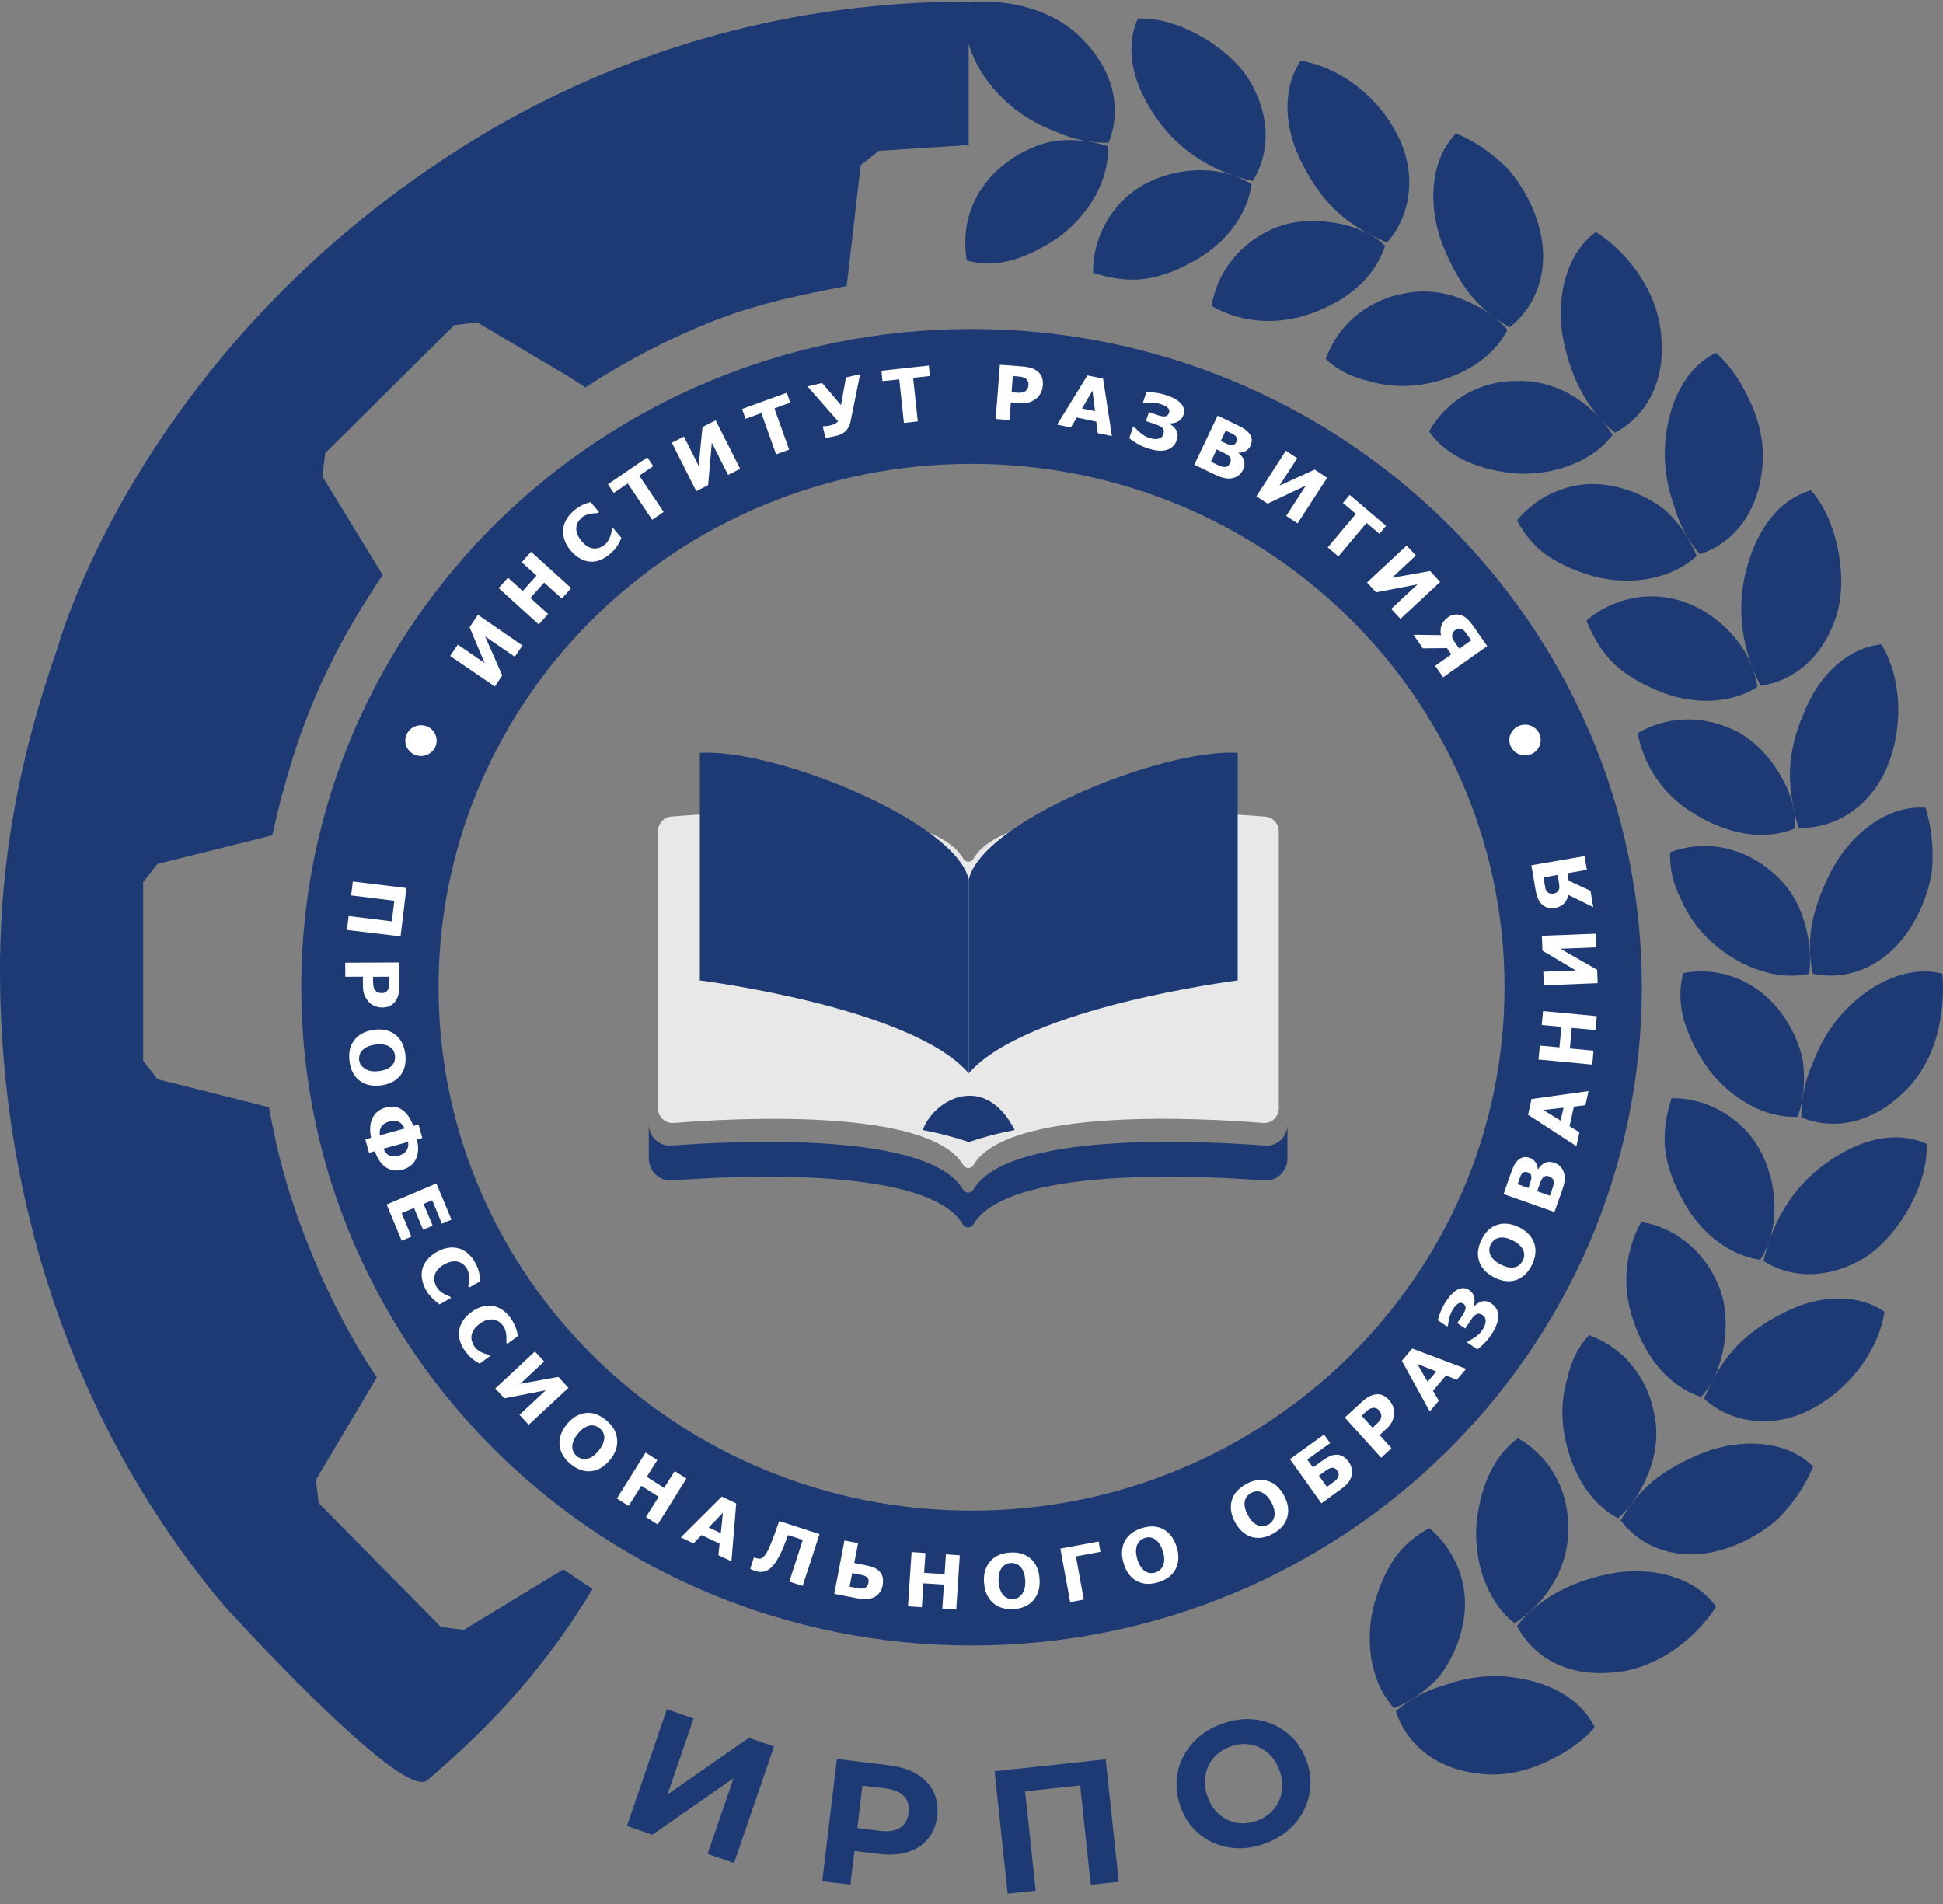 <svg width="100" height="98" viewBox="0 0 100 98" fill="none" xmlns="http://www.w3.org/2000/svg">
<rect x="0" y="0" width="100" height="98" fill="#808080" stroke="none"/>
<g clip-path="url(#clip0_204_179)">
<path d="M34.323 87.977L35.697 88.454L34.354 92.361L38.543 89.445L39.836 89.897L37.779 95.891L36.418 95.42L37.754 91.525L33.572 94.435L32.266 93.983L34.323 87.977Z" fill="#1E3A75"/>
<path d="M47.198 91.32C47.586 91.556 47.87 91.859 48.048 92.224C48.227 92.596 48.288 93.011 48.233 93.481C48.178 93.946 48.017 94.335 47.759 94.651C47.494 94.967 47.149 95.196 46.718 95.326C46.286 95.463 45.794 95.494 45.239 95.425L43.977 95.271L43.767 97.004L42.319 96.831L43.071 90.534L45.781 90.862C46.342 90.936 46.81 91.085 47.198 91.32ZM46.33 94.07C46.576 93.908 46.724 93.654 46.767 93.308C46.81 92.955 46.73 92.67 46.527 92.453C46.324 92.237 46.003 92.1 45.566 92.051L44.383 91.909L44.124 94.094L45.307 94.237C45.738 94.286 46.083 94.231 46.33 94.07Z" fill="#1E3A75"/>
<path d="M56.906 90.553L57.577 96.856L56.136 97.011L55.593 91.896L52.76 92.2L53.302 97.315L51.861 97.469L51.189 91.166L56.906 90.553Z" fill="#1E3A75"/>
<path d="M63.282 95.091C62.691 94.999 62.173 94.77 61.73 94.404C61.28 94.033 60.954 93.556 60.75 92.974C60.541 92.385 60.498 91.81 60.609 91.24C60.719 90.671 60.978 90.163 61.379 89.717C61.779 89.272 62.284 88.937 62.906 88.72C63.523 88.497 64.126 88.435 64.711 88.522C65.296 88.615 65.814 88.844 66.264 89.209C66.713 89.574 67.04 90.051 67.249 90.64C67.459 91.228 67.502 91.804 67.385 92.373C67.267 92.943 67.009 93.45 66.615 93.896C66.214 94.342 65.709 94.67 65.093 94.893C64.478 95.116 63.874 95.184 63.282 95.091ZM65.543 93.135C65.771 92.869 65.912 92.565 65.968 92.218C66.023 91.872 65.993 91.512 65.857 91.141C65.728 90.77 65.531 90.473 65.266 90.237C65.001 90.002 64.699 89.859 64.36 89.797C64.021 89.736 63.676 89.766 63.325 89.897C62.974 90.02 62.684 90.219 62.463 90.478C62.235 90.745 62.093 91.048 62.038 91.395C61.982 91.742 62.013 92.101 62.149 92.472C62.278 92.844 62.475 93.141 62.74 93.376C63.005 93.612 63.307 93.754 63.646 93.816C63.984 93.878 64.329 93.841 64.681 93.717C65.026 93.593 65.315 93.395 65.543 93.135Z" fill="#1E3A75"/>
<path d="M50.002 16.933C30.949 16.933 15.505 32.103 15.505 50.814C15.505 69.525 30.949 84.695 50.002 84.695C69.056 84.695 84.499 69.525 84.499 50.814C84.499 32.103 69.056 16.933 50.002 16.933ZM50.002 77.754C34.854 77.754 22.571 65.693 22.571 50.814C22.571 35.936 34.854 23.874 50.002 23.874C65.15 23.874 77.433 35.936 77.433 50.814C77.433 65.693 65.15 77.754 50.002 77.754Z" fill="#1E3A75"/>
<path d="M84.467 62.895C83.704 64.281 83.408 66.046 84.061 67.978C84.714 69.897 85.909 71.365 87.547 71.897C88.201 71.21 88.558 70.257 88.724 69.272C88.878 68.281 88.86 67.259 88.496 66.281C87.714 64.293 86.119 63.166 84.467 62.895Z" fill="#1E3A75"/>
<path d="M96.99 67.52C96.645 69.68 94.988 71.711 92.973 72.653C90.953 73.6 88.901 73.111 87.7 71.984C88.07 71.13 88.526 70.257 89.191 69.501C89.844 68.746 90.731 68.114 91.692 67.625C93.559 66.622 95.598 66.554 96.99 67.52Z" fill="#1E3A75"/>
<path d="M81.783 68.721C81.234 69.309 80.858 70.052 80.674 70.913C80.421 71.73 80.335 72.653 80.483 73.65C80.791 75.656 81.783 77.358 83.273 78.145C83.988 77.544 84.511 76.671 84.869 75.748C85.226 74.826 85.361 73.805 85.133 72.752C84.733 70.671 83.366 69.284 81.783 68.721Z" fill="#1E3A75"/>
<path d="M93.316 75.483C92.909 76.48 92.257 77.439 91.449 78.231C90.575 78.975 89.54 79.532 88.456 79.81C86.3 80.393 84.427 79.6 83.411 78.262C83.879 77.445 84.483 76.671 85.289 76.064C86.103 75.458 87.058 74.981 88.049 74.634C90.088 73.99 92.115 74.288 93.316 75.483Z" fill="#1E3A75"/>
<path d="M78.127 74.027C76.82 74.962 76.119 76.695 75.977 78.64C75.903 80.627 76.63 82.534 77.954 83.55C79.519 82.553 80.788 80.701 80.708 78.559C80.695 76.46 79.593 74.862 78.127 74.027Z" fill="#1E3A75"/>
<path d="M88.324 82.701C87.147 84.504 85.084 86.014 82.78 86.1C80.519 86.255 78.856 85.203 78.074 83.692C79.219 82.187 81.179 81.252 83.267 80.931C85.404 80.665 87.351 81.32 88.324 82.701Z" fill="#1E3A75"/>
<path d="M73.56 78.652C72.864 79.03 72.218 79.538 71.737 80.262C71.256 80.987 70.905 81.866 70.665 82.795C70.234 84.702 70.622 86.69 71.743 87.921C72.606 87.587 73.425 87.011 74.078 86.287C74.688 85.494 75.125 84.54 75.304 83.525C75.692 81.519 74.836 79.705 73.56 78.652Z" fill="#1E3A75"/>
<path d="M82.073 88.912C81.371 89.723 80.391 90.342 79.363 90.782C78.334 91.228 77.2 91.445 76.061 91.283C73.806 91.017 72.346 89.692 71.841 88.076C72.543 87.457 73.406 86.999 74.379 86.726C75.303 86.386 76.332 86.219 77.416 86.286C79.585 86.454 81.34 87.376 82.073 88.912Z" fill="#1E3A75"/>
<path d="M86.027 56.523C85.793 57.279 85.627 58.09 85.682 58.951C85.744 59.805 86.04 60.721 86.52 61.607C87.376 63.341 88.929 64.616 90.598 64.839C91.621 63.235 91.534 60.92 90.555 59.143C89.538 57.353 87.653 56.499 86.027 56.523Z" fill="#1E3A75"/>
<path d="M99.16 58.876C99.197 59.972 98.846 61.087 98.298 62.09C97.75 63.099 97.023 63.996 96.111 64.64C94.17 65.891 92.181 65.811 90.764 64.9C91.17 63.074 92.138 61.198 93.937 59.904C95.698 58.61 97.577 58.164 99.16 58.876Z" fill="#1E3A75"/>
<path d="M86.63 50.084C86.421 50.87 86.439 51.7 86.673 52.542C86.932 53.384 87.357 54.226 87.918 55.012C89.1 56.579 90.862 57.563 92.531 57.483C92.827 56.597 92.919 55.594 92.79 54.616C92.599 53.632 92.125 52.672 91.472 51.879C90.141 50.288 88.287 49.774 86.63 50.084Z" fill="#1E3A75"/>
<path d="M99.967 50.115C100.146 52.245 99.622 54.746 97.885 56.307C96.229 57.886 94.269 58.158 92.711 57.514C92.692 56.567 92.895 55.601 93.315 54.672C93.672 53.737 94.183 52.833 94.935 52.035C96.425 50.456 98.347 49.694 99.967 50.115Z" fill="#1E3A75"/>
<path d="M85.961 43.867C85.918 44.672 86.103 45.483 86.503 46.264C86.842 47.05 87.347 47.818 88.092 48.486C89.571 49.824 91.493 50.486 93.113 50.121C93.23 49.199 93.119 48.189 92.799 47.254C92.497 46.313 91.93 45.446 91.086 44.784C89.46 43.453 87.531 43.273 85.961 43.867Z" fill="#1E3A75"/>
<path d="M99.101 41.576C99.422 42.604 99.539 43.762 99.422 44.889C99.243 46.022 98.781 47.124 98.135 48.034C96.816 49.873 94.956 50.48 93.298 50.115C93.089 49.186 93.101 48.202 93.329 47.211C93.582 46.22 93.988 45.236 94.531 44.332C95.683 42.524 97.426 41.44 99.101 41.576Z" fill="#1E3A75"/>
<path d="M84.283 37.737C84.59 39.292 85.465 40.846 87.215 41.898C88.927 42.945 90.788 43.298 92.383 42.641C92.445 41.688 92.125 40.728 91.613 39.867C91.102 39.007 90.418 38.245 89.537 37.725C87.665 36.71 85.718 36.883 84.283 37.737Z" fill="#1E3A75"/>
<path d="M96.83 33.168C97.95 35.044 97.957 37.682 97.026 39.7C96.072 41.737 94.199 42.691 92.56 42.604C92.302 41.706 92.105 40.74 92.123 39.737C92.148 38.734 92.4 37.682 92.85 36.672C93.626 34.704 95.141 33.335 96.83 33.168Z" fill="#1E3A75"/>
<path d="M81.648 31.942C81.95 32.673 82.332 33.409 82.929 34.022C83.52 34.642 84.346 35.137 85.257 35.521C87.025 36.295 89.034 36.264 90.444 35.354C90.192 33.465 88.677 31.738 86.779 31.019C84.87 30.295 82.874 30.865 81.648 31.942Z" fill="#1E3A75"/>
<path d="M93.204 25.236C93.924 26.054 94.362 27.137 94.59 28.258C94.811 29.385 94.848 30.536 94.534 31.632C93.851 33.849 92.279 35.075 90.61 35.292C89.748 33.632 89.316 31.558 89.853 29.41C90.388 27.273 91.54 25.719 93.204 25.236Z" fill="#1E3A75"/>
<path d="M78.076 26.784C78.452 27.49 78.963 28.146 79.684 28.629C80.405 29.112 81.286 29.471 82.209 29.713C84.113 30.146 86.091 29.756 87.322 28.617C86.984 27.744 86.417 26.914 85.696 26.252C84.907 25.633 83.953 25.193 82.942 25.007C80.941 24.623 79.129 25.49 78.076 26.784Z" fill="#1E3A75"/>
<path d="M88.314 18.159C89.121 18.871 89.737 19.862 90.181 20.908C90.624 21.955 90.84 23.094 90.679 24.252C90.415 26.537 89.09 28.01 87.483 28.524C86.866 27.812 86.404 26.939 86.133 25.955C85.794 25.014 85.628 23.973 85.696 22.884C85.856 20.679 86.78 18.902 88.314 18.159Z" fill="#1E3A75"/>
<path d="M73.547 22.209C74.477 23.528 76.196 24.234 78.124 24.376C80.096 24.451 81.987 23.72 82.997 22.383C82.005 20.804 80.169 19.528 78.044 19.609C75.962 19.621 74.373 20.735 73.547 22.209Z" fill="#1E3A75"/>
<path d="M82.144 11.937C83.931 13.119 85.428 15.2 85.514 17.528C85.668 19.806 84.621 21.484 83.124 22.27C81.633 21.113 80.703 19.144 80.383 17.038C80.124 14.884 80.777 12.915 82.144 11.937Z" fill="#1E3A75"/>
<path d="M68.235 18.481C68.82 19.032 69.553 19.41 70.409 19.602C71.216 19.855 72.134 19.942 73.126 19.8C75.115 19.49 76.804 18.493 77.586 16.983C76.988 16.264 76.126 15.738 75.208 15.379C74.29 15.02 73.274 14.883 72.232 15.113C70.169 15.509 68.789 16.89 68.235 18.481Z" fill="#1E3A75"/>
<path d="M74.938 6.865C75.93 7.274 76.884 7.936 77.66 8.748C78.4 9.627 78.954 10.673 79.231 11.763C79.804 13.936 79.022 15.825 77.692 16.846C76.884 16.376 76.108 15.769 75.51 14.952C74.913 14.134 74.433 13.168 74.093 12.165C73.459 10.116 73.755 8.073 74.938 6.865Z" fill="#1E3A75"/>
<path d="M62.353 15.751C63.733 16.518 65.483 16.816 67.399 16.165C69.302 15.509 70.762 14.302 71.286 12.649C70.602 11.992 69.659 11.627 68.68 11.466C67.694 11.311 66.684 11.33 65.717 11.695C63.746 12.475 62.624 14.091 62.353 15.751Z" fill="#1E3A75"/>
<path d="M66.944 3.126C69.088 3.479 71.103 5.144 72.033 7.175C72.969 9.212 72.488 11.28 71.373 12.488C70.523 12.11 69.654 11.652 68.909 10.983C68.158 10.321 67.536 9.429 67.043 8.463C66.051 6.587 65.989 4.538 66.944 3.126Z" fill="#1E3A75"/>
<path d="M56.256 14.042C56.995 14.277 57.796 14.438 58.633 14.383C59.477 14.321 60.371 14.03 61.239 13.547C62.946 12.692 64.196 11.144 64.412 9.485C62.841 8.47 60.568 8.55 58.825 9.528C57.063 10.538 56.225 12.42 56.256 14.042Z" fill="#1E3A75"/>
<path d="M58.56 0.952C59.632 0.915 60.728 1.268 61.714 1.813C62.699 2.358 63.587 3.082 64.215 3.993C65.441 5.931 65.361 7.906 64.474 9.317C62.681 8.909 60.845 7.949 59.57 6.153C58.301 4.395 57.864 2.531 58.56 0.952Z" fill="#1E3A75"/>
<path d="M49.761 13.41C50.531 13.62 51.351 13.602 52.176 13.367C53.002 13.107 53.827 12.686 54.597 12.128C56.131 10.946 57.098 9.187 57.024 7.528C56.156 7.231 55.17 7.138 54.209 7.268C53.242 7.46 52.306 7.93 51.523 8.587C49.959 9.906 49.459 11.757 49.761 13.41Z" fill="#1E3A75"/>
<path d="M49.793 0.11C51.887 -0.069 54.339 0.457 55.873 2.191C57.425 3.844 57.69 5.794 57.056 7.349C56.126 7.367 55.177 7.163 54.265 6.748C53.347 6.395 52.46 5.881 51.678 5.132C50.119 3.646 49.374 1.733 49.793 0.11Z" fill="#1E3A75"/>
<path d="M25.404 6.587C7.337 17.156 2.969 33.323 2.969 33.323C1.109 38.605 0 44.004 0 49.917C0 62.313 4.09 73.755 11.458 82.559C11.458 82.559 20.673 92.758 21.992 91.631C25.46 88.677 28.096 85.743 30.505 81.78C30.031 81.488 29.452 81.086 28.996 80.777L23.871 83.891C23.433 83.835 23.131 83.798 22.694 83.742L16.404 77.365C16.349 76.919 16.312 76.622 16.257 76.176L19.392 70.894C17.778 68.498 16.491 65.805 15.468 63.056C15.265 62.511 15.086 61.947 14.901 61.39C14.766 60.969 14.649 60.511 14.526 60.084C14.285 59.229 14.107 58.344 13.928 57.465C13.897 57.31 13.867 57.143 13.836 56.988L8.101 55.545C7.83 55.192 7.645 54.951 7.368 54.604V45.409C7.639 45.056 7.823 44.815 8.101 44.468L14.014 42.995C14.033 42.883 14.07 42.784 14.094 42.672C14.316 41.583 14.6 40.592 14.908 39.54C15.986 35.862 17.606 32.698 19.694 29.596L16.589 24.512C16.645 24.066 16.682 23.769 16.737 23.323L23.378 16.735C23.815 16.68 24.117 16.642 24.554 16.587L29.267 19.385L30.129 19.943L30.246 19.868C30.875 19.453 31.552 19.051 32.211 18.673C32.599 18.457 33.037 18.215 33.437 18.011C34.25 17.59 35.051 17.218 35.901 16.853C36.086 16.773 36.302 16.686 36.487 16.611C39.074 15.578 41.39 15.144 43.577 14.723L44.298 8.5C44.649 8.228 44.883 8.036 45.234 7.764L49.854 7.466V0.08C40.86 0.08 32.717 2.395 25.404 6.587Z" fill="#1E3A75"/>
<path d="M22.473 38.121C22.473 38.561 22.11 38.914 21.666 38.914C21.223 38.914 20.859 38.555 20.859 38.121C20.859 37.682 21.223 37.329 21.666 37.329C22.11 37.322 22.473 37.682 22.473 38.121Z" fill="white"/>
<path d="M79.294 38.09C79.294 38.53 78.931 38.883 78.487 38.883C78.044 38.883 77.681 38.524 77.681 38.09C77.681 37.651 78.044 37.298 78.487 37.298C78.931 37.292 79.294 37.651 79.294 38.09Z" fill="white"/>
<path d="M26.89 33.224L26.495 33.806L24.968 32.76L25.849 34.766L25.467 35.335L23.169 33.763L23.563 33.181L24.943 34.128L24.167 32.283L24.598 31.645L26.89 33.224Z" fill="white"/>
<path d="M29.397 30.27L28.917 30.809L28.005 29.985L27.297 30.778L28.208 31.602L27.728 32.14L25.664 30.27L26.145 29.732L26.902 30.419L27.611 29.626L26.853 28.939L27.333 28.4L29.397 30.27Z" fill="white"/>
<path d="M31.393 28.512C31.239 28.648 31.073 28.747 30.9 28.822C30.727 28.89 30.555 28.921 30.383 28.908C30.21 28.902 30.038 28.846 29.865 28.753C29.693 28.66 29.532 28.524 29.378 28.345C29.237 28.177 29.126 28.004 29.064 27.825C28.997 27.645 28.972 27.465 28.978 27.286C28.99 27.113 29.04 26.939 29.132 26.772C29.224 26.605 29.348 26.45 29.508 26.308C29.594 26.233 29.68 26.165 29.76 26.116C29.84 26.066 29.914 26.017 29.988 25.986C30.068 25.948 30.142 25.918 30.21 25.899C30.278 25.874 30.346 25.856 30.395 25.843L30.832 26.357L30.771 26.413C30.727 26.413 30.666 26.413 30.604 26.419C30.537 26.425 30.469 26.431 30.389 26.444C30.309 26.456 30.235 26.481 30.155 26.512C30.075 26.543 30.001 26.586 29.933 26.648C29.859 26.716 29.797 26.791 29.748 26.871C29.699 26.958 29.668 27.051 29.662 27.156C29.649 27.261 29.668 27.366 29.711 27.49C29.754 27.608 29.828 27.732 29.939 27.862C30.05 27.992 30.167 28.091 30.278 28.147C30.389 28.202 30.5 28.233 30.598 28.233C30.703 28.233 30.795 28.215 30.888 28.177C30.98 28.14 31.054 28.091 31.128 28.029C31.196 27.973 31.251 27.905 31.3 27.831C31.35 27.756 31.387 27.676 31.411 27.596C31.436 27.527 31.454 27.459 31.467 27.397C31.479 27.329 31.491 27.28 31.497 27.23L31.553 27.181L31.984 27.688C31.953 27.756 31.922 27.825 31.892 27.887C31.861 27.948 31.824 28.01 31.787 28.072C31.738 28.153 31.682 28.221 31.633 28.289C31.571 28.345 31.497 28.419 31.393 28.512Z" fill="white"/>
<path d="M33.621 23.992L32.901 24.481L34.157 26.351L33.566 26.754L32.309 24.884L31.588 25.373L31.287 24.927L33.313 23.54L33.621 23.992Z" fill="white"/>
<path d="M38.095 24.128L37.473 24.444L36.635 22.785L36.444 24.97L35.834 25.28L34.578 22.785L35.2 22.469L35.958 23.973L36.155 21.98L36.832 21.633L38.095 24.128Z" fill="white"/>
<path d="M40.67 20.723L39.857 21.02L40.614 23.143L39.943 23.385L39.185 21.261L38.372 21.558L38.193 21.051L40.497 20.215L40.67 20.723Z" fill="white"/>
<path d="M44.268 19.261L43.781 21.67C43.751 21.806 43.714 21.924 43.652 22.017C43.597 22.109 43.535 22.184 43.461 22.239C43.393 22.295 43.319 22.339 43.245 22.369C43.172 22.4 43.098 22.419 43.018 22.438C42.931 22.456 42.833 22.481 42.716 22.5C42.599 22.524 42.519 22.537 42.482 22.543L42.346 21.948L42.389 21.936C42.414 21.936 42.463 21.936 42.531 21.93C42.599 21.924 42.66 21.911 42.722 21.899C42.839 21.868 42.938 21.837 43.005 21.794C43.073 21.75 43.116 21.713 43.122 21.67L41.558 19.887L42.315 19.713L43.282 20.852L43.541 19.428L44.268 19.261Z" fill="white"/>
<path d="M47.859 19.354L46.996 19.447L47.236 21.688L46.522 21.769L46.282 19.527L45.419 19.62L45.364 19.082L47.803 18.815L47.859 19.354Z" fill="white"/>
<path d="M53.672 19.837C53.66 19.961 53.629 20.085 53.58 20.196C53.524 20.314 53.457 20.407 53.37 20.481C53.253 20.58 53.124 20.654 52.982 20.704C52.841 20.747 52.668 20.766 52.471 20.747L52.027 20.71L51.96 21.62L51.245 21.564L51.461 18.772L52.637 18.865C52.816 18.877 52.958 18.908 53.081 18.945C53.198 18.983 53.303 19.038 53.389 19.106C53.494 19.187 53.574 19.292 53.623 19.41C53.666 19.54 53.685 19.676 53.672 19.837ZM52.933 19.8C52.939 19.719 52.921 19.651 52.884 19.589C52.847 19.527 52.797 19.484 52.748 19.459C52.674 19.422 52.606 19.404 52.533 19.391C52.465 19.385 52.366 19.373 52.249 19.366L52.126 19.354L52.064 20.19L52.268 20.209C52.391 20.221 52.489 20.221 52.57 20.209C52.65 20.202 52.717 20.177 52.773 20.134C52.822 20.097 52.859 20.054 52.884 19.998C52.914 19.942 52.927 19.874 52.933 19.8Z" fill="white"/>
<path d="M57.228 22.444L56.501 22.295L56.421 21.701L55.417 21.49L55.115 22.004L54.407 21.856L55.965 19.323L56.772 19.49L57.228 22.444ZM56.359 21.162L56.224 20.11L55.688 21.026L56.359 21.162Z" fill="white"/>
<path d="M60.566 22.648C60.523 22.778 60.461 22.883 60.369 22.97C60.282 23.057 60.171 23.119 60.048 23.156C59.913 23.193 59.765 23.205 59.605 23.193C59.445 23.18 59.254 23.137 59.038 23.063C58.847 23.001 58.675 22.92 58.527 22.834C58.373 22.747 58.237 22.654 58.12 22.555L58.317 21.955L58.379 21.973C58.404 22.004 58.447 22.047 58.502 22.103C58.557 22.159 58.613 22.215 58.675 22.264C58.748 22.326 58.816 22.376 58.884 22.419C58.952 22.462 59.032 22.499 59.124 22.53C59.217 22.561 59.303 22.586 59.389 22.592C59.469 22.605 59.543 22.599 59.605 22.586C59.672 22.574 59.728 22.543 59.771 22.512C59.814 22.475 59.851 22.419 59.876 22.351C59.9 22.283 59.907 22.221 59.9 22.171C59.894 22.122 59.876 22.078 59.839 22.035C59.802 21.998 59.753 21.961 59.691 21.93C59.629 21.899 59.555 21.868 59.463 21.837L58.976 21.67L59.137 21.212L59.605 21.372C59.691 21.403 59.771 21.422 59.839 21.428C59.907 21.434 59.962 21.434 60.005 21.422C60.048 21.403 60.085 21.385 60.11 21.354C60.135 21.323 60.153 21.286 60.171 21.23C60.202 21.143 60.178 21.063 60.104 20.989C60.03 20.921 59.919 20.859 59.765 20.809C59.672 20.778 59.586 20.759 59.506 20.747C59.42 20.741 59.34 20.735 59.26 20.735C59.173 20.735 59.106 20.741 59.05 20.747C58.995 20.753 58.939 20.759 58.884 20.766L58.816 20.741L59.001 20.184C59.137 20.177 59.297 20.19 59.481 20.215C59.666 20.239 59.857 20.283 60.042 20.345C60.406 20.468 60.652 20.617 60.8 20.791C60.941 20.964 60.978 21.156 60.911 21.354C60.861 21.503 60.769 21.62 60.633 21.695C60.498 21.769 60.35 21.8 60.184 21.787V21.812C60.245 21.843 60.307 21.886 60.369 21.936C60.43 21.985 60.479 22.047 60.523 22.116C60.566 22.184 60.59 22.264 60.609 22.351C60.615 22.438 60.603 22.537 60.566 22.648Z" fill="white"/>
<path d="M63.974 24.177C63.919 24.301 63.839 24.394 63.746 24.468C63.654 24.543 63.549 24.586 63.432 24.611C63.297 24.636 63.167 24.636 63.032 24.611C62.896 24.586 62.742 24.53 62.557 24.444L61.467 23.917L62.669 21.391L63.642 21.862C63.845 21.961 63.987 22.035 64.073 22.097C64.159 22.153 64.239 22.233 64.307 22.32C64.381 22.413 64.418 22.512 64.424 22.617C64.431 22.722 64.412 22.828 64.362 22.933C64.307 23.057 64.221 23.149 64.116 23.212C64.005 23.273 63.882 23.304 63.741 23.298L63.734 23.311C63.882 23.422 63.981 23.552 64.03 23.701C64.067 23.849 64.054 24.01 63.974 24.177ZM63.303 23.843C63.34 23.762 63.352 23.694 63.346 23.633C63.334 23.577 63.297 23.515 63.235 23.459C63.192 23.422 63.124 23.379 63.038 23.335C62.952 23.292 62.859 23.249 62.761 23.199L62.619 23.131L62.324 23.762L62.373 23.787C62.551 23.874 62.687 23.936 62.761 23.973C62.841 24.01 62.921 24.029 63.001 24.035C63.081 24.041 63.143 24.023 63.192 23.992C63.235 23.954 63.278 23.905 63.303 23.843ZM63.636 22.741C63.654 22.698 63.666 22.654 63.666 22.599C63.666 22.549 63.642 22.499 63.599 22.45C63.562 22.407 63.506 22.369 63.439 22.338C63.371 22.301 63.273 22.252 63.143 22.196L63.081 22.165L62.829 22.698L62.928 22.747C63.032 22.797 63.118 22.834 63.192 22.865C63.266 22.896 63.328 22.914 63.377 22.914C63.451 22.914 63.5 22.902 63.537 22.871C63.58 22.84 63.611 22.797 63.636 22.741Z" fill="white"/>
<path d="M66.782 26.939L66.197 26.555L67.207 24.995L65.236 25.924L64.663 25.546L66.179 23.199L66.764 23.583L65.852 24.995L67.663 24.171L68.304 24.592L66.782 26.939Z" fill="white"/>
<path d="M70.996 27.478L70.331 26.914L68.883 28.642L68.335 28.177L69.782 26.45L69.118 25.887L69.463 25.472L71.335 27.063L70.996 27.478Z" fill="white"/>
<path d="M72.075 31.855L71.601 31.341L72.956 30.078L70.819 30.487L70.356 29.979L72.396 28.078L72.87 28.592L71.644 29.738L73.603 29.391L74.12 29.954L72.075 31.855Z" fill="white"/>
<path d="M74.275 34.859L73.862 34.27L74.693 33.682L74.471 33.36L73.233 33.373L72.747 32.673L74.163 32.691C74.126 32.512 74.133 32.345 74.188 32.19C74.244 32.035 74.355 31.893 74.527 31.769C74.644 31.688 74.761 31.639 74.885 31.633C75.008 31.62 75.125 31.639 75.235 31.682C75.334 31.719 75.426 31.775 75.519 31.862C75.611 31.948 75.704 32.054 75.796 32.184L76.541 33.255L74.275 34.859ZM75.106 33.391L75.716 32.958L75.513 32.667C75.451 32.58 75.402 32.512 75.359 32.469C75.321 32.425 75.266 32.394 75.205 32.37C75.155 32.351 75.1 32.351 75.051 32.363C74.995 32.376 74.946 32.401 74.896 32.431C74.848 32.469 74.805 32.512 74.78 32.562C74.749 32.611 74.736 32.66 74.736 32.716C74.73 32.778 74.749 32.834 74.773 32.896C74.805 32.952 74.848 33.026 74.909 33.112L75.106 33.391Z" fill="white"/>
<path d="M17.856 47.867L17.943 47.149L20.166 47.422L20.296 46.363L18.072 46.09L18.158 45.372L20.918 45.706L20.616 48.196L17.856 47.867Z" fill="white"/>
<path d="M19.682 51.855C19.559 51.855 19.436 51.836 19.319 51.793C19.201 51.749 19.097 51.688 19.017 51.607C18.906 51.496 18.826 51.372 18.764 51.236C18.709 51.099 18.678 50.926 18.678 50.722V50.27L17.772 50.276L17.766 49.551L20.544 49.539L20.55 50.728C20.55 50.907 20.538 51.056 20.507 51.18C20.477 51.304 20.433 51.409 20.372 51.502C20.298 51.613 20.206 51.7 20.095 51.762C19.984 51.824 19.848 51.855 19.682 51.855ZM19.663 51.112C19.744 51.112 19.811 51.087 19.867 51.05C19.922 51.007 19.965 50.957 19.984 50.901C20.015 50.827 20.027 50.753 20.033 50.678C20.033 50.604 20.039 50.511 20.033 50.394V50.27L19.201 50.276V50.48C19.201 50.604 19.208 50.703 19.226 50.784C19.238 50.864 19.269 50.932 19.319 50.982C19.355 51.025 19.405 51.062 19.46 51.081C19.516 51.099 19.583 51.112 19.663 51.112Z" fill="white"/>
<path d="M19.608 55.867C19.171 55.923 18.801 55.842 18.512 55.626C18.222 55.409 18.044 55.075 17.988 54.629C17.933 54.183 18.013 53.818 18.241 53.527C18.462 53.242 18.795 53.068 19.239 53.007C19.682 52.945 20.046 53.025 20.335 53.248C20.625 53.465 20.797 53.799 20.859 54.245C20.914 54.691 20.834 55.056 20.612 55.347C20.384 55.632 20.052 55.805 19.608 55.867ZM18.789 55.013C18.881 55.068 18.986 55.112 19.103 55.13C19.22 55.149 19.356 55.149 19.51 55.13C19.676 55.105 19.811 55.068 19.922 55.019C20.033 54.963 20.119 54.901 20.181 54.833C20.249 54.759 20.292 54.678 20.311 54.592C20.335 54.505 20.341 54.418 20.329 54.325C20.317 54.233 20.292 54.152 20.249 54.078C20.206 54.003 20.144 53.935 20.058 53.88C19.978 53.824 19.879 53.787 19.75 53.768C19.62 53.743 19.479 53.743 19.319 53.768C19.152 53.787 19.017 53.83 18.906 53.88C18.795 53.935 18.709 53.997 18.641 54.065C18.573 54.14 18.53 54.214 18.506 54.307C18.481 54.393 18.475 54.486 18.487 54.573C18.499 54.666 18.53 54.753 18.573 54.827C18.641 54.895 18.709 54.957 18.789 55.013Z" fill="white"/>
<path d="M21.407 59.656C21.346 59.786 21.259 59.898 21.148 59.99C21.031 60.083 20.896 60.151 20.723 60.201C20.557 60.244 20.403 60.257 20.255 60.238C20.107 60.213 19.972 60.164 19.849 60.077C19.725 59.99 19.614 59.879 19.528 59.743C19.436 59.607 19.356 59.446 19.288 59.254L18.992 59.334L18.801 58.641L19.097 58.56C19.06 58.368 19.041 58.189 19.054 58.022C19.066 57.854 19.097 57.7 19.165 57.563C19.226 57.427 19.313 57.309 19.43 57.217C19.541 57.124 19.682 57.05 19.849 57.006C20.015 56.956 20.169 56.944 20.311 56.969C20.452 56.987 20.582 57.043 20.705 57.124C20.822 57.204 20.927 57.316 21.025 57.458C21.117 57.6 21.204 57.768 21.271 57.953L21.543 57.879L21.733 58.573L21.462 58.647C21.506 58.851 21.524 59.031 21.518 59.198C21.506 59.371 21.469 59.52 21.407 59.656ZM19.547 58.436L20.822 58.084C20.748 57.916 20.643 57.799 20.52 57.737C20.391 57.675 20.243 57.669 20.058 57.718C19.867 57.768 19.732 57.854 19.645 57.96C19.559 58.077 19.528 58.232 19.547 58.436ZM20.538 59.477C20.711 59.427 20.84 59.346 20.92 59.223C21 59.099 21.031 58.95 21.007 58.771L19.732 59.124C19.824 59.316 19.929 59.433 20.058 59.483C20.187 59.532 20.348 59.532 20.538 59.477Z" fill="white"/>
<path d="M20.674 63.86L19.898 61.997L22.46 60.913L23.236 62.777L22.744 62.987L22.244 61.78L21.801 61.966L22.269 63.086L21.776 63.297L21.308 62.176L20.674 62.443L21.173 63.65L20.674 63.86Z" fill="white"/>
<path d="M21.918 66.387C21.82 66.207 21.752 66.021 21.721 65.841C21.69 65.656 21.696 65.483 21.739 65.309C21.782 65.142 21.869 64.981 21.992 64.833C22.115 64.684 22.282 64.547 22.485 64.436C22.676 64.331 22.867 64.257 23.058 64.226C23.249 64.195 23.427 64.207 23.6 64.25C23.766 64.293 23.92 64.38 24.068 64.504C24.216 64.628 24.339 64.783 24.444 64.969C24.499 65.074 24.548 65.167 24.579 65.253C24.616 65.34 24.641 65.427 24.659 65.507C24.678 65.594 24.69 65.674 24.702 65.749C24.709 65.823 24.715 65.891 24.721 65.947L24.136 66.275L24.099 66.201C24.105 66.157 24.117 66.102 24.13 66.034C24.142 65.965 24.148 65.891 24.148 65.817C24.148 65.737 24.142 65.656 24.13 65.569C24.117 65.489 24.086 65.402 24.043 65.321C23.994 65.235 23.932 65.154 23.858 65.093C23.785 65.03 23.698 64.981 23.6 64.95C23.501 64.919 23.39 64.913 23.267 64.931C23.144 64.95 23.008 65 22.861 65.08C22.707 65.167 22.596 65.26 22.516 65.359C22.436 65.458 22.386 65.557 22.368 65.656C22.343 65.755 22.343 65.854 22.362 65.953C22.38 66.052 22.411 66.139 22.46 66.22C22.503 66.294 22.553 66.368 22.62 66.43C22.682 66.492 22.756 66.541 22.83 66.585C22.891 66.622 22.953 66.653 23.015 66.678C23.076 66.702 23.125 66.721 23.169 66.739L23.206 66.808L22.626 67.136C22.565 67.092 22.509 67.043 22.454 67.005C22.398 66.962 22.343 66.919 22.294 66.864C22.226 66.795 22.171 66.734 22.115 66.665C22.047 66.603 21.986 66.51 21.918 66.387Z" fill="white"/>
<path d="M23.932 69.532C23.809 69.365 23.723 69.192 23.673 69.012C23.618 68.832 23.606 68.659 23.63 68.486C23.655 68.312 23.723 68.145 23.827 67.978C23.932 67.817 24.08 67.662 24.271 67.526C24.45 67.396 24.628 67.303 24.813 67.254C24.998 67.204 25.176 67.192 25.355 67.217C25.528 67.241 25.688 67.31 25.848 67.415C26.008 67.52 26.15 67.662 26.273 67.835C26.341 67.928 26.396 68.021 26.439 68.108C26.482 68.195 26.519 68.275 26.55 68.349C26.581 68.43 26.599 68.511 26.618 68.579C26.63 68.653 26.649 68.715 26.655 68.771L26.107 69.167L26.057 69.099C26.064 69.055 26.064 68.993 26.064 68.932C26.064 68.864 26.064 68.789 26.057 68.715C26.051 68.635 26.033 68.554 26.008 68.474C25.983 68.393 25.947 68.312 25.891 68.238C25.829 68.158 25.762 68.089 25.682 68.034C25.602 67.978 25.509 67.941 25.404 67.922C25.306 67.904 25.195 67.91 25.072 67.941C24.949 67.972 24.819 68.04 24.69 68.133C24.548 68.238 24.443 68.344 24.382 68.449C24.314 68.56 24.277 68.659 24.265 68.765C24.252 68.87 24.265 68.963 24.296 69.055C24.326 69.148 24.369 69.235 24.419 69.309C24.468 69.378 24.53 69.446 24.604 69.495C24.677 69.551 24.751 69.594 24.825 69.625C24.887 69.656 24.955 69.675 25.016 69.693C25.078 69.712 25.133 69.725 25.176 69.736L25.22 69.799L24.684 70.189C24.616 70.152 24.554 70.114 24.499 70.077C24.437 70.04 24.382 70.003 24.326 69.953C24.252 69.897 24.185 69.836 24.129 69.78C24.086 69.73 24.018 69.643 23.932 69.532Z" fill="white"/>
<path d="M27.209 73.334L26.735 72.82L28.09 71.557L25.953 71.972L25.491 71.464L27.53 69.563L28.004 70.077L26.778 71.223L28.737 70.87L29.255 71.433L27.209 73.334Z" fill="white"/>
<path d="M31.386 75.154C31.102 75.495 30.782 75.687 30.419 75.724C30.055 75.761 29.704 75.637 29.359 75.346C29.014 75.061 28.829 74.733 28.798 74.368C28.768 74.002 28.897 73.649 29.18 73.303C29.464 72.956 29.79 72.764 30.148 72.727C30.511 72.689 30.862 72.813 31.201 73.105C31.546 73.389 31.731 73.717 31.762 74.083C31.798 74.454 31.669 74.807 31.386 75.154ZM30.203 75.086C30.314 75.067 30.412 75.024 30.511 74.956C30.61 74.888 30.708 74.795 30.807 74.671C30.911 74.541 30.991 74.417 31.035 74.306C31.078 74.188 31.102 74.083 31.102 73.99C31.102 73.891 31.078 73.804 31.035 73.724C30.991 73.643 30.936 73.575 30.868 73.519C30.8 73.463 30.72 73.42 30.64 73.389C30.56 73.365 30.468 73.359 30.369 73.371C30.277 73.383 30.178 73.426 30.067 73.495C29.956 73.563 29.852 73.662 29.747 73.786C29.642 73.916 29.569 74.033 29.519 74.151C29.476 74.263 29.451 74.374 29.451 74.467C29.451 74.566 29.476 74.653 29.513 74.733C29.556 74.814 29.612 74.881 29.679 74.944C29.747 75.006 29.827 75.043 29.913 75.074C30.018 75.104 30.11 75.104 30.203 75.086Z" fill="white"/>
<path d="M33.849 78.467L33.245 78.083L33.898 77.043L33.005 76.474L32.352 77.513L31.748 77.129L33.227 74.764L33.83 75.148L33.288 76.015L34.181 76.585L34.723 75.718L35.327 76.102L33.849 78.467Z" fill="white"/>
<path d="M37.645 80.362L36.973 80.046L37.035 79.451L36.105 79.012L35.692 79.439L35.039 79.129L37.146 77.03L37.891 77.383L37.645 80.362ZM37.097 78.912L37.207 77.86L36.474 78.621L37.097 78.912Z" fill="white"/>
<path d="M41.309 81.631L40.625 81.408L41.315 79.259L40.557 79.012C40.514 79.129 40.477 79.216 40.453 79.284C40.428 79.352 40.397 79.439 40.354 79.544C40.262 79.78 40.175 79.978 40.089 80.126C40.003 80.281 39.929 80.405 39.855 80.498C39.781 80.591 39.707 80.665 39.646 80.721C39.578 80.776 39.516 80.814 39.455 80.844C39.381 80.882 39.295 80.9 39.196 80.907C39.097 80.913 38.999 80.9 38.907 80.87C38.845 80.851 38.789 80.826 38.728 80.801C38.666 80.776 38.623 80.758 38.611 80.751L38.802 80.157L38.827 80.163C38.839 80.17 38.851 80.176 38.863 80.176C38.876 80.182 38.894 80.188 38.913 80.194C38.98 80.213 39.03 80.226 39.067 80.231C39.104 80.231 39.135 80.226 39.165 80.213C39.282 80.163 39.381 80.058 39.473 79.891C39.559 79.73 39.664 79.495 39.781 79.185C39.831 79.061 39.874 78.931 39.929 78.783C39.978 78.64 40.04 78.473 40.102 78.288L42.178 78.962L41.309 81.631Z" fill="white"/>
<path d="M45.426 81.606C45.401 81.742 45.352 81.86 45.278 81.959C45.204 82.064 45.118 82.138 45.019 82.194C44.89 82.262 44.76 82.299 44.637 82.312C44.508 82.324 44.36 82.312 44.194 82.281L42.937 82.039L43.461 79.29L44.163 79.426L43.966 80.448L44.532 80.56C44.723 80.597 44.871 80.64 44.988 80.69C45.105 80.739 45.204 80.813 45.284 80.906C45.364 80.999 45.413 81.104 45.438 81.228C45.45 81.346 45.45 81.476 45.426 81.606ZM44.693 81.488C44.699 81.445 44.705 81.401 44.705 81.358C44.705 81.315 44.687 81.271 44.662 81.234C44.637 81.197 44.594 81.16 44.539 81.129C44.483 81.098 44.409 81.073 44.305 81.055L43.861 80.968L43.725 81.668L44.169 81.754C44.243 81.767 44.317 81.773 44.385 81.767C44.452 81.761 44.502 81.742 44.539 81.717C44.576 81.693 44.613 81.662 44.637 81.624C44.668 81.581 44.687 81.538 44.693 81.488Z" fill="white"/>
<path d="M49.214 82.845L48.499 82.795L48.579 81.563L47.526 81.495L47.446 82.727L46.731 82.678L46.916 79.885L47.63 79.934L47.563 80.956L48.616 81.024L48.684 80.003L49.398 80.052L49.214 82.845Z" fill="white"/>
<path d="M53.503 81.278C53.534 81.724 53.429 82.083 53.189 82.362C52.955 82.64 52.61 82.795 52.166 82.82C51.723 82.851 51.366 82.739 51.095 82.492C50.824 82.244 50.676 81.904 50.645 81.458C50.614 81.005 50.719 80.647 50.959 80.368C51.193 80.09 51.538 79.941 51.982 79.91C52.425 79.879 52.782 79.99 53.053 80.231C53.325 80.486 53.479 80.832 53.503 81.278ZM52.604 82.046C52.665 81.959 52.715 81.854 52.739 81.736C52.764 81.618 52.776 81.482 52.764 81.328C52.752 81.161 52.727 81.018 52.678 80.907C52.635 80.789 52.573 80.702 52.511 80.634C52.444 80.566 52.37 80.517 52.283 80.486C52.197 80.454 52.111 80.448 52.025 80.448C51.932 80.454 51.852 80.473 51.772 80.517C51.692 80.554 51.624 80.616 51.563 80.69C51.507 80.764 51.458 80.863 51.427 80.987C51.396 81.111 51.384 81.26 51.396 81.421C51.409 81.588 51.433 81.73 51.483 81.841C51.526 81.953 51.581 82.046 51.649 82.121C51.717 82.188 51.791 82.238 51.877 82.269C51.963 82.299 52.049 82.312 52.142 82.306C52.234 82.299 52.32 82.275 52.401 82.238C52.474 82.188 52.542 82.126 52.604 82.046Z" fill="white"/>
<path d="M56.636 79.873L55.374 80.108L55.78 82.331L55.078 82.461L54.573 79.706L56.544 79.34L56.636 79.873Z" fill="white"/>
<path d="M60.56 79.624C60.69 80.051 60.671 80.43 60.511 80.751C60.345 81.08 60.049 81.308 59.624 81.438C59.199 81.569 58.823 81.55 58.503 81.377C58.183 81.204 57.961 80.9 57.832 80.473C57.702 80.046 57.715 79.668 57.881 79.34C58.047 79.017 58.343 78.789 58.768 78.652C59.193 78.522 59.569 78.54 59.883 78.714C60.203 78.894 60.425 79.197 60.56 79.624ZM59.858 80.584C59.901 80.479 59.92 80.374 59.92 80.25C59.92 80.126 59.895 79.996 59.846 79.841C59.797 79.68 59.735 79.55 59.667 79.451C59.593 79.352 59.519 79.272 59.439 79.222C59.359 79.166 59.273 79.142 59.181 79.129C59.094 79.123 59.002 79.129 58.922 79.16C58.836 79.185 58.756 79.228 58.694 79.284C58.626 79.34 58.571 79.414 58.528 79.507C58.491 79.593 58.472 79.699 58.466 79.829C58.466 79.959 58.491 80.101 58.534 80.256C58.583 80.417 58.645 80.547 58.712 80.646C58.786 80.745 58.86 80.825 58.94 80.875C59.02 80.925 59.107 80.955 59.199 80.968C59.291 80.974 59.378 80.968 59.464 80.937C59.55 80.912 59.63 80.869 59.698 80.807C59.766 80.745 59.821 80.677 59.858 80.584Z" fill="white"/>
<path d="M66.086 76.974C66.296 77.365 66.351 77.736 66.252 78.089C66.154 78.442 65.907 78.727 65.513 78.943C65.119 79.16 64.749 79.21 64.404 79.104C64.059 78.993 63.776 78.745 63.567 78.355C63.351 77.959 63.296 77.587 63.394 77.234C63.493 76.881 63.739 76.603 64.134 76.386C64.528 76.169 64.891 76.12 65.243 76.225C65.588 76.324 65.871 76.578 66.086 76.974ZM65.588 78.052C65.606 77.946 65.606 77.829 65.581 77.711C65.556 77.593 65.507 77.463 65.433 77.328C65.353 77.179 65.267 77.061 65.181 76.981C65.088 76.894 65.002 76.838 64.909 76.801C64.817 76.764 64.731 76.751 64.639 76.764C64.552 76.776 64.466 76.801 64.386 76.844C64.306 76.888 64.238 76.943 64.183 77.011C64.127 77.079 64.091 77.16 64.066 77.259C64.047 77.352 64.047 77.463 64.072 77.587C64.096 77.717 64.146 77.847 64.226 77.99C64.306 78.138 64.386 78.25 64.479 78.336C64.565 78.423 64.657 78.479 64.743 78.516C64.836 78.553 64.922 78.566 65.014 78.553C65.107 78.54 65.187 78.516 65.273 78.473C65.353 78.429 65.421 78.373 65.476 78.299C65.526 78.231 65.569 78.145 65.588 78.052Z" fill="white"/>
<path d="M69.42 75.253C69.5 75.365 69.549 75.482 69.573 75.606C69.599 75.73 69.592 75.848 69.562 75.959C69.524 76.101 69.463 76.219 69.383 76.318C69.303 76.417 69.192 76.522 69.05 76.621L68.009 77.377L66.389 75.104L68.145 73.835L68.459 74.275L67.282 75.123L67.572 75.532L68.046 75.191C68.206 75.08 68.342 74.993 68.459 74.944C68.576 74.894 68.693 74.87 68.816 74.876C68.939 74.881 69.05 74.919 69.148 74.981C69.254 75.055 69.34 75.141 69.42 75.253ZM68.829 75.705C68.803 75.668 68.773 75.637 68.742 75.606C68.711 75.581 68.668 75.563 68.625 75.55C68.576 75.544 68.527 75.55 68.465 75.569C68.403 75.588 68.335 75.625 68.249 75.687L67.88 75.953L68.292 76.529L68.662 76.262C68.724 76.219 68.779 76.169 68.816 76.114C68.853 76.058 68.878 76.008 68.89 75.965C68.902 75.922 68.902 75.878 68.89 75.829C68.878 75.785 68.859 75.742 68.829 75.705Z" fill="white"/>
<path d="M71.491 72.058C71.577 72.151 71.639 72.256 71.688 72.374C71.737 72.492 71.756 72.609 71.756 72.721C71.75 72.876 71.713 73.025 71.651 73.155C71.59 73.29 71.484 73.427 71.331 73.563L71.004 73.866L71.614 74.541L71.085 75.03L69.211 72.962L70.08 72.164C70.21 72.046 70.333 71.953 70.444 71.891C70.555 71.829 70.665 71.792 70.776 71.774C70.906 71.749 71.035 71.761 71.158 71.811C71.269 71.854 71.38 71.941 71.491 72.058ZM70.955 72.572C70.9 72.516 70.844 72.479 70.77 72.467C70.702 72.455 70.641 72.461 70.579 72.479C70.505 72.511 70.438 72.548 70.382 72.591C70.326 72.635 70.259 72.702 70.173 72.783L70.08 72.869L70.641 73.489L70.795 73.346C70.887 73.266 70.955 73.192 71.004 73.123C71.053 73.062 71.078 72.993 71.09 72.919C71.096 72.857 71.09 72.802 71.066 72.746C71.047 72.69 71.01 72.635 70.955 72.572Z" fill="white"/>
<path d="M75.456 70.455L74.976 71.018L74.421 70.796L73.75 71.582L74.052 72.096L73.584 72.647L72.149 70.04L72.684 69.409L75.456 70.455ZM73.923 70.591L72.943 70.201L73.473 71.117L73.923 70.591Z" fill="white"/>
<path d="M76.756 67.093C76.868 67.167 76.954 67.26 77.015 67.365C77.077 67.471 77.108 67.594 77.108 67.731C77.108 67.873 77.083 68.015 77.028 68.17C76.972 68.325 76.88 68.499 76.756 68.69C76.646 68.857 76.528 69.006 76.405 69.13C76.282 69.254 76.159 69.365 76.03 69.452L75.512 69.099L75.549 69.043C75.586 69.025 75.635 68.993 75.71 68.956C75.777 68.919 75.845 68.876 75.906 68.833C75.986 68.777 76.055 68.722 76.11 68.672C76.171 68.616 76.226 68.548 76.282 68.468C76.338 68.387 76.381 68.306 76.411 68.226C76.442 68.152 76.461 68.078 76.461 68.015C76.467 67.941 76.455 67.885 76.43 67.829C76.405 67.78 76.362 67.731 76.301 67.688C76.239 67.644 76.183 67.625 76.135 67.619C76.085 67.613 76.036 67.619 75.986 67.644C75.937 67.669 75.894 67.706 75.845 67.755C75.796 67.805 75.746 67.873 75.697 67.953L75.413 68.381L75.001 68.102L75.278 67.688C75.327 67.606 75.37 67.539 75.395 67.471C75.42 67.409 75.432 67.353 75.432 67.309C75.432 67.26 75.413 67.217 75.395 67.186C75.37 67.155 75.34 67.124 75.296 67.093C75.216 67.044 75.136 67.044 75.05 67.093C74.964 67.148 74.878 67.241 74.785 67.378C74.73 67.458 74.693 67.539 74.662 67.619C74.631 67.699 74.606 67.774 74.588 67.855C74.563 67.941 74.551 68.009 74.545 68.059C74.539 68.115 74.533 68.17 74.52 68.226L74.483 68.282L73.997 67.953C74.028 67.823 74.083 67.669 74.151 67.495C74.225 67.322 74.311 67.148 74.422 66.981C74.631 66.665 74.841 66.455 75.044 66.362C75.247 66.27 75.438 66.281 75.617 66.4C75.746 66.486 75.833 66.61 75.87 66.758C75.906 66.907 75.894 67.062 75.839 67.223L75.863 67.241C75.913 67.192 75.968 67.142 76.03 67.099C76.091 67.055 76.165 67.018 76.239 66.994C76.319 66.969 76.399 66.963 76.485 66.975C76.566 66.988 76.658 67.025 76.756 67.093Z" fill="white"/>
<path d="M78.192 63.174C78.587 63.371 78.846 63.65 78.963 63.991C79.079 64.338 79.036 64.709 78.839 65.118C78.636 65.52 78.365 65.774 78.02 65.886C77.675 65.997 77.299 65.953 76.905 65.749C76.504 65.545 76.246 65.272 76.129 64.926C76.012 64.579 76.055 64.208 76.252 63.805C76.449 63.402 76.726 63.148 77.071 63.037C77.422 62.932 77.792 62.975 78.192 63.174ZM78.396 64.35C78.353 64.251 78.285 64.158 78.199 64.078C78.112 63.997 77.996 63.917 77.86 63.848C77.712 63.774 77.576 63.724 77.453 63.706C77.33 63.688 77.226 63.688 77.133 63.712C77.041 63.737 76.954 63.774 76.887 63.836C76.819 63.898 76.763 63.966 76.726 64.046C76.683 64.127 76.659 64.214 76.653 64.301C76.646 64.387 76.659 64.48 76.696 64.573C76.733 64.659 76.794 64.752 76.887 64.839C76.979 64.932 77.096 65.012 77.244 65.087C77.392 65.161 77.528 65.21 77.644 65.229C77.767 65.248 77.873 65.248 77.964 65.223C78.057 65.198 78.137 65.161 78.205 65.099C78.272 65.037 78.328 64.969 78.371 64.889C78.414 64.808 78.439 64.722 78.445 64.629C78.451 64.529 78.433 64.436 78.396 64.35Z" fill="white"/>
<path d="M79.997 59.849C80.126 59.892 80.225 59.96 80.311 60.047C80.391 60.133 80.453 60.232 80.484 60.344C80.527 60.474 80.539 60.61 80.527 60.746C80.514 60.883 80.477 61.05 80.41 61.236L80.003 62.387L77.385 61.458L77.742 60.437C77.816 60.226 77.878 60.072 77.927 59.979C77.977 59.886 78.038 59.799 78.124 59.718C78.21 59.638 78.303 59.589 78.408 59.564C78.512 59.545 78.617 59.557 78.722 59.595C78.851 59.638 78.95 59.712 79.023 59.818C79.097 59.917 79.14 60.041 79.147 60.183L79.159 60.189C79.252 60.028 79.368 59.917 79.517 59.855C79.664 59.787 79.819 59.787 79.997 59.849ZM78.611 60.338C78.568 60.325 78.519 60.319 78.469 60.325C78.42 60.331 78.37 60.356 78.334 60.406C78.297 60.449 78.266 60.505 78.241 60.579C78.217 60.653 78.174 60.759 78.13 60.889L78.106 60.951L78.66 61.149L78.697 61.044C78.734 60.938 78.765 60.845 78.79 60.765C78.814 60.691 78.82 60.623 78.814 60.573C78.808 60.505 78.79 60.449 78.752 60.418C78.715 60.387 78.672 60.356 78.611 60.338ZM79.738 60.554C79.658 60.523 79.584 60.517 79.528 60.536C79.474 60.554 79.418 60.598 79.368 60.666C79.338 60.715 79.301 60.783 79.27 60.876C79.239 60.969 79.202 61.068 79.165 61.167L79.116 61.316L79.769 61.545L79.787 61.495C79.855 61.304 79.905 61.167 79.929 61.087C79.954 61.006 79.966 60.92 79.966 60.845C79.96 60.765 79.942 60.703 79.898 60.66C79.849 60.61 79.8 60.573 79.738 60.554Z" fill="white"/>
<path d="M81.756 56.158L81.596 56.888L81.004 56.956L80.782 57.966L81.287 58.282L81.134 58.994L78.645 57.377L78.824 56.566L81.756 56.158ZM80.468 57.012L79.421 57.13L80.321 57.681L80.468 57.012Z" fill="white"/>
<path d="M82.182 52.301L82.114 53.019L80.894 52.907L80.796 53.966L82.015 54.078L81.948 54.796L79.182 54.536L79.25 53.818L80.26 53.91L80.359 52.852L79.349 52.759L79.416 52.041L82.182 52.301Z" fill="white"/>
<path d="M82.127 48.059L82.158 48.759L80.31 48.833L82.201 49.917L82.226 50.604L79.454 50.715L79.429 50.016L81.099 49.948L79.386 48.932L79.356 48.164L82.127 48.059Z" fill="white"/>
<path d="M81.549 44.065L81.672 44.771L80.668 44.945L80.736 45.329L81.857 45.849L81.998 46.691L80.723 46.065C80.68 46.245 80.6 46.394 80.489 46.511C80.378 46.629 80.212 46.703 80.003 46.74C79.861 46.765 79.738 46.753 79.621 46.709C79.503 46.666 79.405 46.598 79.325 46.517C79.251 46.443 79.196 46.35 79.147 46.233C79.097 46.115 79.06 45.979 79.035 45.824L78.814 44.536L81.549 44.065ZM80.175 45.031L79.436 45.161L79.498 45.514C79.516 45.62 79.535 45.706 79.546 45.762C79.565 45.818 79.596 45.873 79.645 45.917C79.682 45.954 79.725 45.979 79.781 45.991C79.837 46.003 79.891 46.003 79.953 45.997C80.015 45.985 80.07 45.966 80.113 45.935C80.156 45.904 80.193 45.861 80.218 45.818C80.249 45.762 80.261 45.706 80.255 45.638C80.255 45.576 80.243 45.49 80.225 45.384L80.175 45.031Z" fill="white"/>
<path d="M49.583 44.202C47.809 41.137 37.349 41.799 34.552 42.029C34.164 42.059 33.862 42.388 33.862 42.784V57.043C33.862 57.483 34.238 57.836 34.675 57.799C37.645 57.557 47.834 56.963 49.583 59.978C49.694 60.17 49.983 60.17 50.094 59.978C51.844 56.957 62.033 57.557 65.002 57.799C65.439 57.836 65.815 57.483 65.815 57.043V42.79C65.815 42.394 65.519 42.066 65.125 42.035C62.328 41.799 51.868 41.143 50.094 44.208C49.983 44.4 49.694 44.4 49.583 44.202Z" fill="#E8E8E8"/>
<path d="M65.097 58.963C61.672 58.703 51.835 58.232 50.097 61.235C49.98 61.433 49.685 61.433 49.568 61.235C47.831 58.232 37.993 58.703 34.568 58.963C33.933 59.013 33.391 58.505 33.391 57.861V59.632C33.391 60.288 33.946 60.808 34.592 60.759C38.042 60.498 47.831 60.04 49.562 63.031C49.679 63.229 49.974 63.229 50.091 63.031C51.822 60.04 61.611 60.498 65.061 60.759C65.713 60.808 66.262 60.288 66.262 59.632V57.861C66.274 58.505 65.732 59.013 65.097 58.963Z" fill="#1E3A75"/>
<path d="M52.224 58.164C51.484 58.3 50.696 58.498 49.858 58.783C49.02 58.498 48.232 58.3 47.493 58.164C47.813 57.272 48.792 56.412 49.858 56.399C50.678 56.375 51.552 56.851 52.224 58.164Z" fill="#1E3A75"/>
<path d="M49.858 45.273C50.548 42.257 59.893 38.499 63.7 38.753V50.462C63.7 50.462 52.797 51.83 49.858 55.248V45.273Z" fill="#1E3A75"/>
<path d="M49.86 45.273C49.17 42.257 39.825 38.499 36.018 38.753V50.462C36.018 50.462 46.922 51.83 49.86 55.248V45.273Z" fill="#1E3A75"/>
</g>
<defs>
<clipPath id="clip0_204_179">
<rect width="100" height="98" fill="white"/>
</clipPath>
</defs>
</svg>
